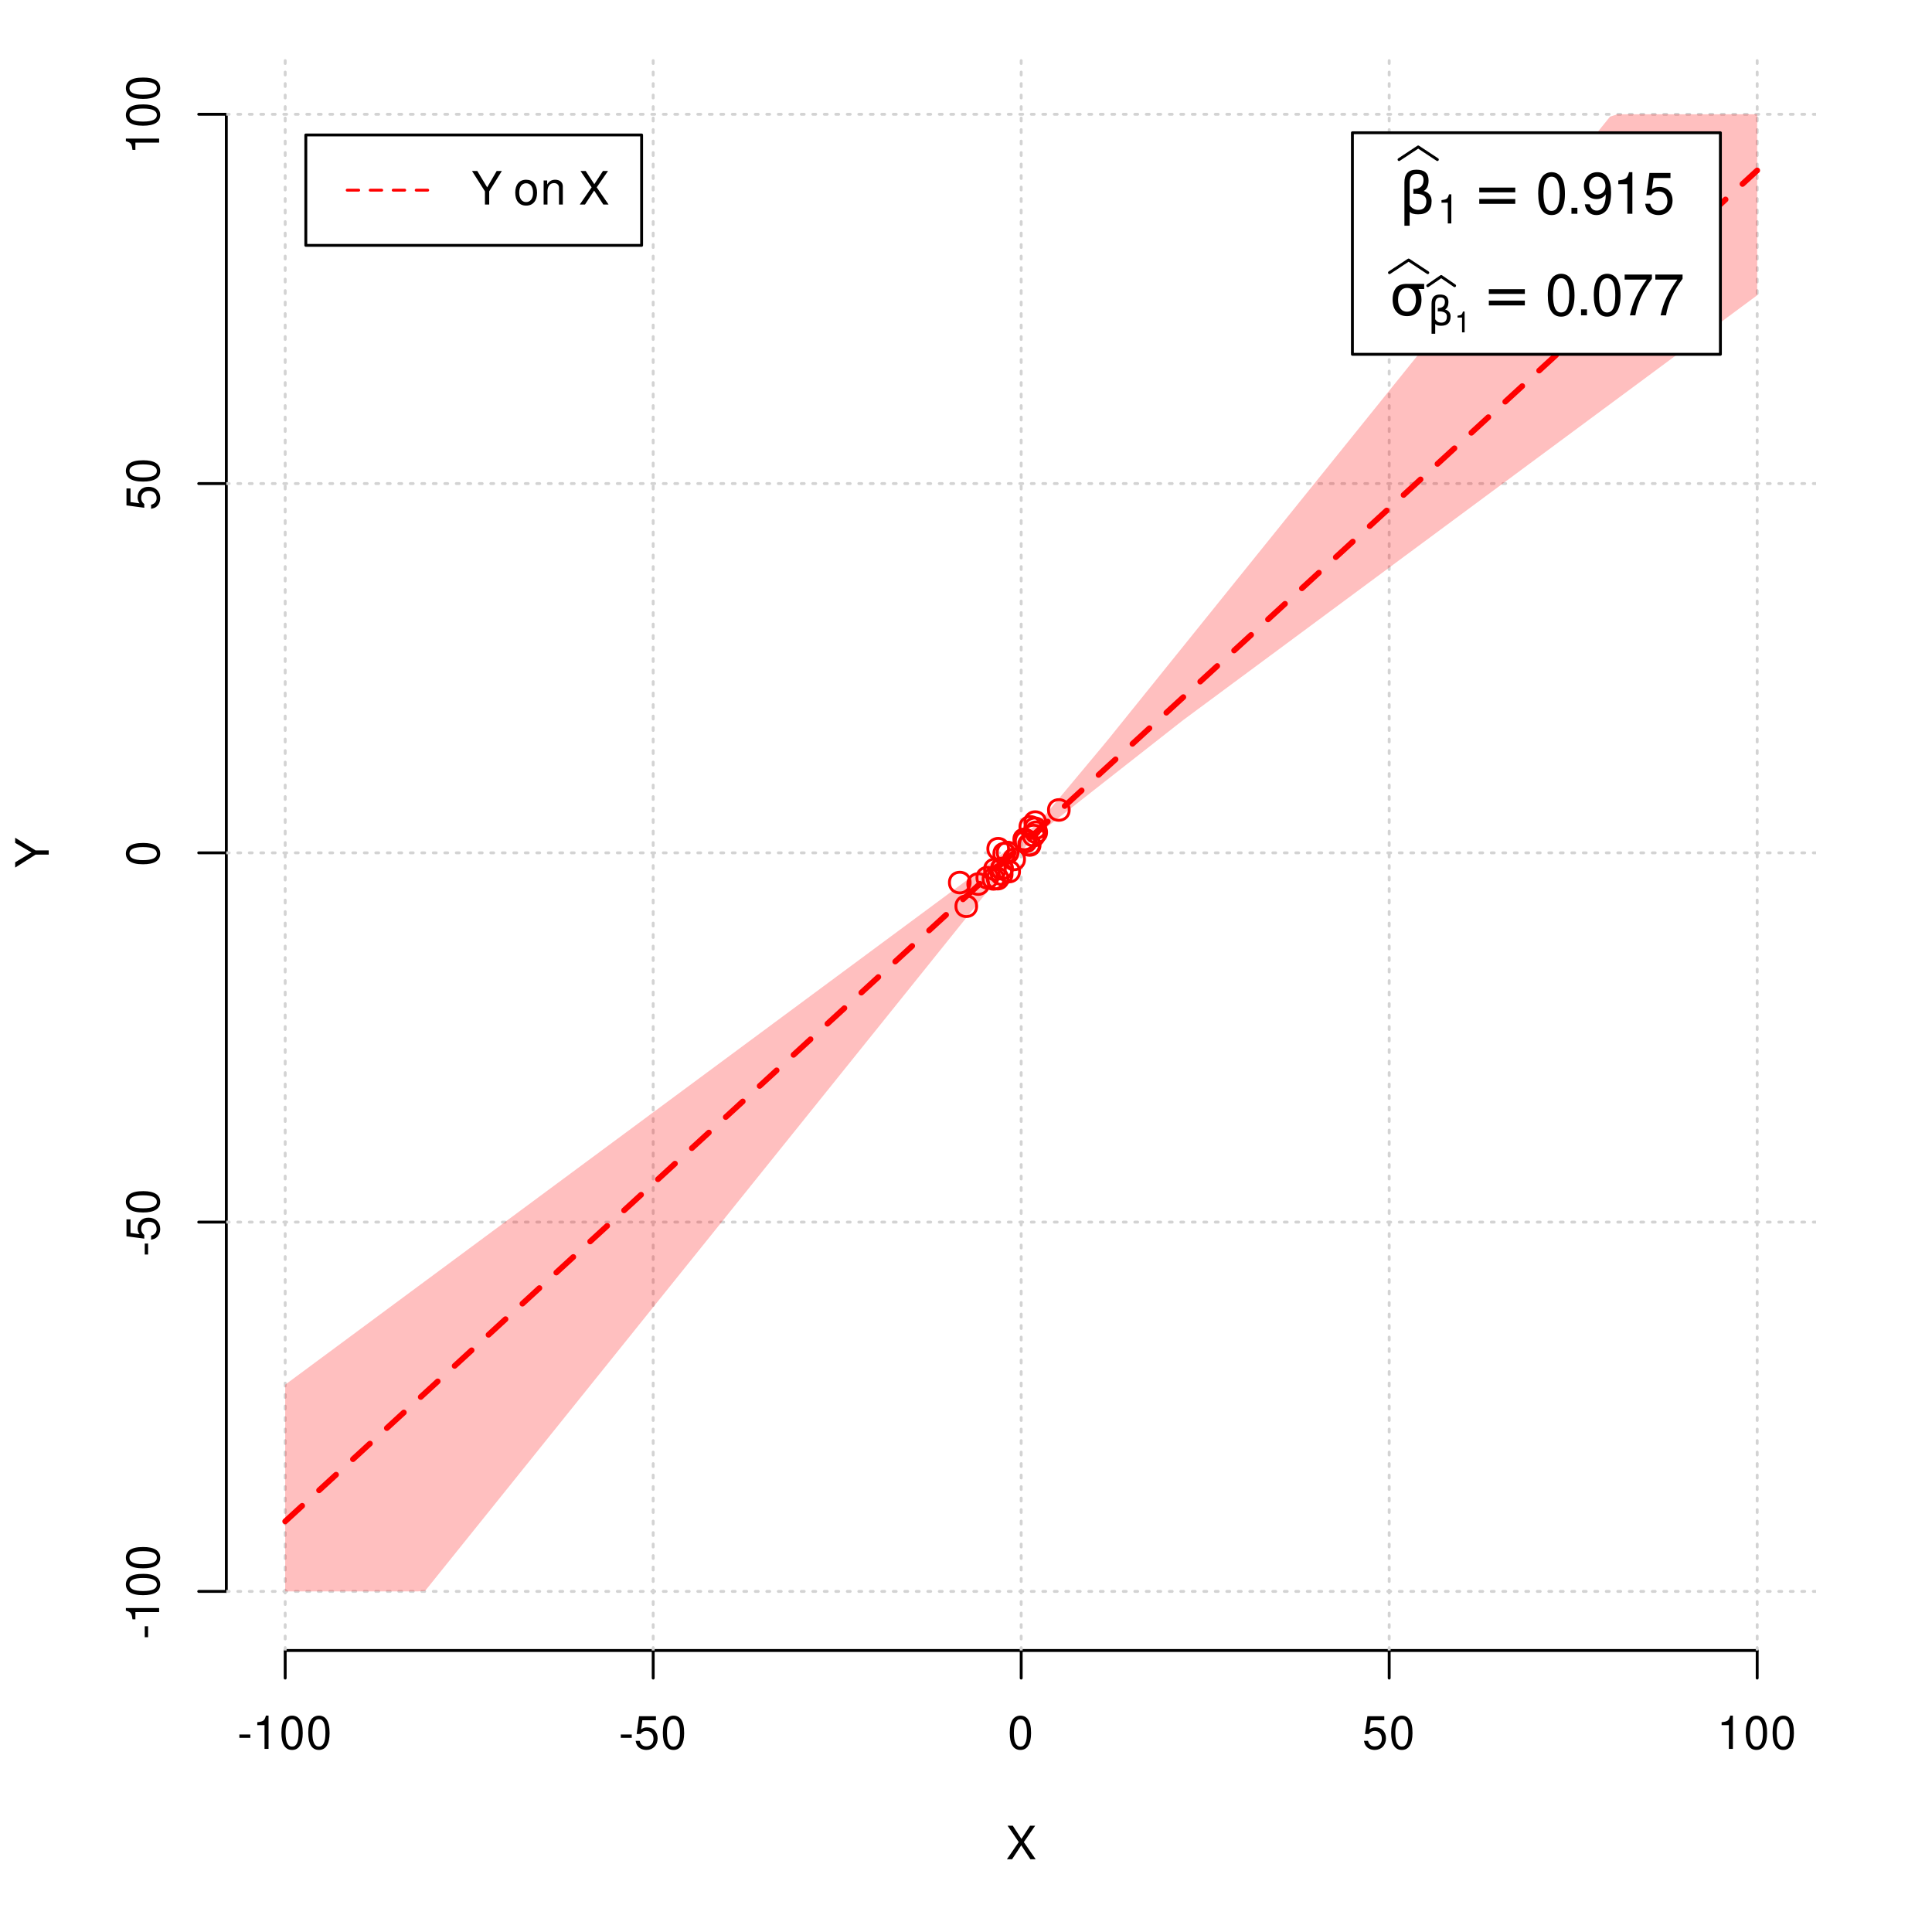 <?xml version="1.0" encoding="UTF-8"?>
<svg xmlns="http://www.w3.org/2000/svg" xmlns:xlink="http://www.w3.org/1999/xlink" width="504pt" height="504pt" viewBox="0 0 504 504" version="1.1">
<defs>
<g>
<symbol overflow="visible" id="glyph0-0">
<path style="stroke:none;" d=""/>
</symbol>
<symbol overflow="visible" id="glyph0-1">
<path style="stroke:none;" d="M 4.688 -4.484 L 7.641 -8.75 L 6.312 -8.75 L 4.062 -5.312 L 1.812 -8.75 L 0.453 -8.75 L 3.359 -4.484 L 0.266 0 L 1.625 0 L 4.016 -3.641 L 6.406 0 L 7.781 0 Z M 4.688 -4.484 "/>
</symbol>
<symbol overflow="visible" id="glyph0-2">
<path style="stroke:none;" d="M 3.406 -3.75 L 0.547 -3.75 L 0.547 -2.875 L 3.406 -2.875 Z M 3.406 -3.75 "/>
</symbol>
<symbol overflow="visible" id="glyph0-3">
<path style="stroke:none;" d="M 3.109 -6.188 L 3.109 0 L 4.156 0 L 4.156 -8.672 L 3.469 -8.672 C 3.094 -7.344 2.859 -7.156 1.219 -6.953 L 1.219 -6.188 Z M 3.109 -6.188 "/>
</symbol>
<symbol overflow="visible" id="glyph0-4">
<path style="stroke:none;" d="M 3.297 -8.672 C 2.516 -8.672 1.781 -8.312 1.344 -7.734 C 0.797 -6.953 0.516 -5.812 0.516 -4.203 C 0.516 -1.266 1.469 0.281 3.297 0.281 C 5.094 0.281 6.078 -1.266 6.078 -4.125 C 6.078 -5.812 5.812 -6.938 5.25 -7.734 C 4.812 -8.328 4.109 -8.672 3.297 -8.672 Z M 3.297 -7.734 C 4.438 -7.734 5 -6.578 5 -4.219 C 5 -1.75 4.453 -0.594 3.281 -0.594 C 2.156 -0.594 1.594 -1.797 1.594 -4.188 C 1.594 -6.578 2.156 -7.734 3.297 -7.734 Z M 3.297 -7.734 "/>
</symbol>
<symbol overflow="visible" id="glyph0-5">
<path style="stroke:none;" d="M 5.719 -8.516 L 1.312 -8.516 L 0.688 -3.875 L 1.656 -3.875 C 2.141 -4.469 2.562 -4.672 3.234 -4.672 C 4.375 -4.672 5.078 -3.891 5.078 -2.625 C 5.078 -1.406 4.375 -0.656 3.219 -0.656 C 2.297 -0.656 1.734 -1.125 1.469 -2.094 L 0.422 -2.094 C 0.562 -1.391 0.688 -1.062 0.938 -0.75 C 1.422 -0.094 2.281 0.281 3.234 0.281 C 4.953 0.281 6.156 -0.969 6.156 -2.766 C 6.156 -4.453 5.047 -5.609 3.406 -5.609 C 2.812 -5.609 2.328 -5.453 1.844 -5.094 L 2.172 -7.469 L 5.719 -7.469 Z M 5.719 -8.516 "/>
</symbol>
<symbol overflow="visible" id="glyph0-6">
<path style="stroke:none;" d="M 4.641 -3.438 L 7.938 -8.75 L 6.594 -8.75 L 4.109 -4.484 L 1.531 -8.75 L 0.156 -8.75 L 3.531 -3.438 L 3.531 0 L 4.641 0 Z M 4.641 -3.438 "/>
</symbol>
<symbol overflow="visible" id="glyph0-7">
<path style="stroke:none;" d=""/>
</symbol>
<symbol overflow="visible" id="glyph0-8">
<path style="stroke:none;" d="M 3.266 -6.469 C 1.484 -6.469 0.438 -5.203 0.438 -3.094 C 0.438 -0.969 1.484 0.281 3.281 0.281 C 5.047 0.281 6.125 -0.984 6.125 -3.047 C 6.125 -5.234 5.094 -6.469 3.266 -6.469 Z M 3.281 -5.547 C 4.406 -5.547 5.078 -4.625 5.078 -3.062 C 5.078 -1.578 4.375 -0.641 3.281 -0.641 C 2.156 -0.641 1.469 -1.578 1.469 -3.094 C 1.469 -4.625 2.156 -5.547 3.281 -5.547 Z M 3.281 -5.547 "/>
</symbol>
<symbol overflow="visible" id="glyph0-9">
<path style="stroke:none;" d="M 0.844 -6.281 L 0.844 0 L 1.844 0 L 1.844 -3.469 C 1.844 -4.75 2.516 -5.594 3.547 -5.594 C 4.344 -5.594 4.844 -5.109 4.844 -4.359 L 4.844 0 L 5.844 0 L 5.844 -4.75 C 5.844 -5.797 5.062 -6.469 3.859 -6.469 C 2.922 -6.469 2.312 -6.109 1.766 -5.234 L 1.766 -6.281 Z M 0.844 -6.281 "/>
</symbol>
<symbol overflow="visible" id="glyph1-0">
<path style="stroke:none;" d=""/>
</symbol>
<symbol overflow="visible" id="glyph1-1">
<path style="stroke:none;" d="M -3.438 -4.641 L -8.75 -7.938 L -8.75 -6.594 L -4.484 -4.109 L -8.75 -1.531 L -8.75 -0.156 L -3.438 -3.531 L 0 -3.531 L 0 -4.641 Z M -3.438 -4.641 "/>
</symbol>
<symbol overflow="visible" id="glyph1-2">
<path style="stroke:none;" d="M -3.75 -3.406 L -3.75 -0.547 L -2.875 -0.547 L -2.875 -3.406 Z M -3.75 -3.406 "/>
</symbol>
<symbol overflow="visible" id="glyph1-3">
<path style="stroke:none;" d="M -6.188 -3.109 L 0 -3.109 L 0 -4.156 L -8.672 -4.156 L -8.672 -3.469 C -7.344 -3.094 -7.156 -2.859 -6.953 -1.219 L -6.188 -1.219 Z M -6.188 -3.109 "/>
</symbol>
<symbol overflow="visible" id="glyph1-4">
<path style="stroke:none;" d="M -8.672 -3.297 C -8.672 -2.516 -8.312 -1.781 -7.734 -1.344 C -6.953 -0.797 -5.812 -0.516 -4.203 -0.516 C -1.266 -0.516 0.281 -1.469 0.281 -3.297 C 0.281 -5.094 -1.266 -6.078 -4.125 -6.078 C -5.812 -6.078 -6.938 -5.812 -7.734 -5.25 C -8.328 -4.812 -8.672 -4.109 -8.672 -3.297 Z M -7.734 -3.297 C -7.734 -4.438 -6.578 -5 -4.219 -5 C -1.75 -5 -0.594 -4.453 -0.594 -3.281 C -0.594 -2.156 -1.797 -1.594 -4.188 -1.594 C -6.578 -1.594 -7.734 -2.156 -7.734 -3.297 Z M -7.734 -3.297 "/>
</symbol>
<symbol overflow="visible" id="glyph1-5">
<path style="stroke:none;" d="M -8.516 -5.719 L -8.516 -1.312 L -3.875 -0.688 L -3.875 -1.656 C -4.469 -2.141 -4.672 -2.562 -4.672 -3.234 C -4.672 -4.375 -3.891 -5.078 -2.625 -5.078 C -1.406 -5.078 -0.656 -4.375 -0.656 -3.219 C -0.656 -2.297 -1.125 -1.734 -2.094 -1.469 L -2.094 -0.422 C -1.391 -0.562 -1.062 -0.688 -0.75 -0.938 C -0.094 -1.422 0.281 -2.281 0.281 -3.234 C 0.281 -4.953 -0.969 -6.156 -2.766 -6.156 C -4.453 -6.156 -5.609 -5.047 -5.609 -3.406 C -5.609 -2.812 -5.453 -2.328 -5.094 -1.844 L -7.469 -2.172 L -7.469 -5.719 Z M -8.516 -5.719 "/>
</symbol>
<symbol overflow="visible" id="glyph2-0">
<path style="stroke:none;" d="M 0.75 2.656 L 0.75 -10.578 L 8.25 -10.578 L 8.25 2.656 Z M 1.594 1.812 L 7.406 1.812 L 7.406 -9.734 L 1.594 -9.734 Z M 1.594 1.812 "/>
</symbol>
<symbol overflow="visible" id="glyph2-1">
<path style="stroke:none;" d="M 2.766 -0.5 L 2.766 3.125 L 1.406 3.125 L 1.406 -8.156 C 1.406 -10.375 2.445 -11.484 4.531 -11.484 C 6.645 -11.484 7.703 -10.547 7.703 -8.672 C 7.703 -7.336 7.285 -6.426 6.453 -5.938 C 7.816 -5.5 8.5 -4.625 8.5 -3.312 C 8.5 -1 7.32 0.156 4.969 0.156 C 3.926 0.156 3.191 -0.062 2.766 -0.5 Z M 2.766 -2.266 C 3.305 -1.422 4.055 -1 5.016 -1 C 6.422 -1 7.125 -1.766 7.125 -3.297 C 7.125 -4.672 5.992 -5.305 3.734 -5.203 L 3.734 -6.453 C 5.504 -6.453 6.391 -7.234 6.391 -8.797 C 6.391 -9.859 5.816 -10.391 4.672 -10.391 C 3.398 -10.391 2.766 -9.629 2.766 -8.109 Z M 2.766 -2.266 "/>
</symbol>
<symbol overflow="visible" id="glyph2-2">
<path style="stroke:none;" d="M 1.594 -6.812 L 10.984 -6.812 L 10.984 -5.578 L 1.594 -5.578 Z M 1.594 -3.828 L 10.984 -3.828 L 10.984 -2.578 L 1.594 -2.578 Z M 1.594 -3.828 "/>
</symbol>
<symbol overflow="visible" id="glyph2-3">
<path style="stroke:none;" d="M 4.594 -7.141 C 3.852 -7.141 3.281 -6.867 2.875 -6.328 C 2.457 -5.766 2.25 -5.02 2.25 -4.094 C 2.25 -3.113 2.457 -2.344 2.875 -1.781 C 3.289 -1.219 3.863 -0.938 4.594 -0.938 C 5.312 -0.938 5.879 -1.219 6.297 -1.781 C 6.711 -2.344 6.922 -3.113 6.922 -4.094 C 6.922 -4.988 6.711 -5.734 6.297 -6.328 C 5.91 -6.867 5.344 -7.141 4.594 -7.141 Z M 4.594 -8.203 L 9.062 -8.203 L 9.062 -6.859 L 7.562 -6.859 C 8.094 -6.098 8.359 -5.176 8.359 -4.094 C 8.359 -2.75 8.023 -1.695 7.359 -0.938 C 6.68 -0.164 5.758 0.219 4.594 0.219 C 3.414 0.219 2.492 -0.164 1.828 -0.938 C 1.16 -1.695 0.828 -2.75 0.828 -4.094 C 0.828 -5.445 1.16 -6.504 1.828 -7.266 C 2.379 -7.891 3.301 -8.203 4.594 -8.203 Z M 4.594 -8.203 "/>
</symbol>
<symbol overflow="visible" id="glyph3-0">
<path style="stroke:none;" d=""/>
</symbol>
<symbol overflow="visible" id="glyph3-1">
<path style="stroke:none;" d="M 2.719 -5.406 L 2.719 0 L 3.641 0 L 3.641 -7.594 L 3.031 -7.594 C 2.703 -6.422 2.5 -6.266 1.078 -6.078 L 1.078 -5.406 Z M 2.719 -5.406 "/>
</symbol>
<symbol overflow="visible" id="glyph4-0">
<path style="stroke:none;" d=""/>
</symbol>
<symbol overflow="visible" id="glyph4-1">
<path style="stroke:none;" d="M 4.125 -10.844 C 3.141 -10.844 2.234 -10.391 1.688 -9.656 C 0.984 -8.703 0.641 -7.266 0.641 -5.25 C 0.641 -1.594 1.844 0.344 4.125 0.344 C 6.375 0.344 7.609 -1.594 7.609 -5.156 C 7.609 -7.266 7.281 -8.672 6.562 -9.656 C 6.016 -10.406 5.125 -10.844 4.125 -10.844 Z M 4.125 -9.672 C 5.547 -9.672 6.25 -8.219 6.25 -5.281 C 6.25 -2.188 5.562 -0.75 4.094 -0.75 C 2.703 -0.75 2 -2.25 2 -5.234 C 2 -8.219 2.703 -9.672 4.125 -9.672 Z M 4.125 -9.672 "/>
</symbol>
<symbol overflow="visible" id="glyph4-2">
<path style="stroke:none;" d="M 2.859 -1.562 L 1.312 -1.562 L 1.312 0 L 2.859 0 Z M 2.859 -1.562 "/>
</symbol>
<symbol overflow="visible" id="glyph4-3">
<path style="stroke:none;" d="M 0.797 -2.469 C 1.047 -0.703 2.188 0.344 3.812 0.344 C 5 0.344 6.047 -0.219 6.672 -1.203 C 7.328 -2.266 7.641 -3.578 7.641 -5.547 C 7.641 -7.375 7.359 -8.531 6.734 -9.5 C 6.156 -10.375 5.219 -10.844 4.047 -10.844 C 2.031 -10.844 0.562 -9.328 0.562 -7.234 C 0.562 -5.234 1.922 -3.828 3.844 -3.828 C 4.844 -3.828 5.594 -4.188 6.266 -5.016 C 6.25 -2.312 5.422 -0.828 3.906 -0.828 C 2.969 -0.828 2.328 -1.422 2.109 -2.469 Z M 4.031 -9.688 C 5.266 -9.688 6.188 -8.656 6.188 -7.266 C 6.188 -5.922 5.297 -5 3.984 -5 C 2.719 -5 1.922 -5.891 1.922 -7.328 C 1.922 -8.703 2.812 -9.688 4.031 -9.688 Z M 4.031 -9.688 "/>
</symbol>
<symbol overflow="visible" id="glyph4-4">
<path style="stroke:none;" d="M 3.891 -7.719 L 3.891 0 L 5.203 0 L 5.203 -10.844 L 4.328 -10.844 C 3.875 -9.188 3.562 -8.953 1.531 -8.688 L 1.531 -7.719 Z M 3.891 -7.719 "/>
</symbol>
<symbol overflow="visible" id="glyph4-5">
<path style="stroke:none;" d="M 7.141 -10.641 L 1.656 -10.641 L 0.859 -4.844 L 2.062 -4.844 C 2.688 -5.578 3.188 -5.828 4.031 -5.828 C 5.453 -5.828 6.344 -4.859 6.344 -3.281 C 6.344 -1.75 5.453 -0.828 4.016 -0.828 C 2.859 -0.828 2.156 -1.406 1.844 -2.609 L 0.531 -2.609 C 0.703 -1.734 0.859 -1.312 1.172 -0.938 C 1.766 -0.125 2.844 0.344 4.047 0.344 C 6.188 0.344 7.688 -1.219 7.688 -3.469 C 7.688 -5.562 6.297 -7 4.266 -7 C 3.516 -7 2.906 -6.812 2.297 -6.359 L 2.719 -9.328 L 7.141 -9.328 Z M 7.141 -10.641 "/>
</symbol>
<symbol overflow="visible" id="glyph4-6">
<path style="stroke:none;" d="M 7.797 -10.641 L 0.688 -10.641 L 0.688 -9.328 L 6.438 -9.328 C 3.906 -5.719 2.859 -3.5 2.062 0 L 3.484 0 C 4.062 -3.406 5.406 -6.328 7.797 -9.531 Z M 7.797 -10.641 "/>
</symbol>
<symbol overflow="visible" id="glyph5-0">
<path style="stroke:none;" d="M 0.516 1.859 L 0.516 -7.406 L 5.766 -7.406 L 5.766 1.859 Z M 1.109 1.266 L 5.188 1.266 L 5.188 -6.812 L 1.109 -6.812 Z M 1.109 1.266 "/>
</symbol>
<symbol overflow="visible" id="glyph5-1">
<path style="stroke:none;" d="M 1.938 -0.359 L 1.938 2.188 L 0.984 2.188 L 0.984 -5.703 C 0.984 -7.266 1.711 -8.047 3.172 -8.047 C 4.648 -8.047 5.391 -7.391 5.391 -6.078 C 5.391 -5.141 5.098 -4.5 4.516 -4.156 C 5.473 -3.844 5.953 -3.234 5.953 -2.328 C 5.953 -0.703 5.125 0.109 3.469 0.109 C 2.75 0.109 2.238 -0.047 1.938 -0.359 Z M 1.938 -1.578 C 2.312 -0.992 2.836 -0.703 3.516 -0.703 C 4.492 -0.703 4.984 -1.238 4.984 -2.312 C 4.984 -3.27 4.191 -3.711 2.609 -3.641 L 2.609 -4.516 C 3.848 -4.516 4.469 -5.062 4.469 -6.156 C 4.469 -6.906 4.066 -7.281 3.266 -7.281 C 2.379 -7.281 1.938 -6.742 1.938 -5.672 Z M 1.938 -1.578 "/>
</symbol>
<symbol overflow="visible" id="glyph6-0">
<path style="stroke:none;" d=""/>
</symbol>
<symbol overflow="visible" id="glyph6-1">
<path style="stroke:none;" d="M 1.938 -3.859 L 1.938 0 L 2.609 0 L 2.609 -5.422 L 2.172 -5.422 C 1.938 -4.594 1.781 -4.484 0.766 -4.344 L 0.766 -3.859 Z M 1.938 -3.859 "/>
</symbol>
</g>
<clipPath id="clip1">
  <path d="M 74 14.398 L 75 14.398 L 75 430.559 L 74 430.559 Z M 74 14.398 "/>
</clipPath>
<clipPath id="clip2">
  <path d="M 170 14.398 L 171 14.398 L 171 430.559 L 170 430.559 Z M 170 14.398 "/>
</clipPath>
<clipPath id="clip3">
  <path d="M 266 14.398 L 267 14.398 L 267 430.559 L 266 430.559 Z M 266 14.398 "/>
</clipPath>
<clipPath id="clip4">
  <path d="M 362 14.398 L 363 14.398 L 363 430.559 L 362 430.559 Z M 362 14.398 "/>
</clipPath>
<clipPath id="clip5">
  <path d="M 458 14.398 L 459 14.398 L 459 430.559 L 458 430.559 Z M 458 14.398 "/>
</clipPath>
<clipPath id="clip6">
  <path d="M 59.039 414 L 473.758 414 L 473.758 416 L 59.039 416 Z M 59.039 414 "/>
</clipPath>
<clipPath id="clip7">
  <path d="M 59.039 318 L 473.758 318 L 473.758 320 L 59.039 320 Z M 59.039 318 "/>
</clipPath>
<clipPath id="clip8">
  <path d="M 59.039 222 L 473.758 222 L 473.758 223 L 59.039 223 Z M 59.039 222 "/>
</clipPath>
<clipPath id="clip9">
  <path d="M 59.039 125 L 473.758 125 L 473.758 127 L 59.039 127 Z M 59.039 125 "/>
</clipPath>
<clipPath id="clip10">
  <path d="M 59.039 29 L 473.758 29 L 473.758 31 L 59.039 31 Z M 59.039 29 "/>
</clipPath>
</defs>
<g id="surface151">
<rect x="0" y="0" width="504" height="504" style="fill:rgb(100%,100%,100%);fill-opacity:1;stroke:none;"/>
<g style="fill:rgb(0%,0%,0%);fill-opacity:1;">
  <use xlink:href="#glyph0-1" x="262.398" y="485.029"/>
</g>
<g style="fill:rgb(0%,0%,0%);fill-opacity:1;">
  <use xlink:href="#glyph1-1" x="12.709" y="226.48"/>
</g>
<path style="fill:none;stroke-width:0.75;stroke-linecap:round;stroke-linejoin:round;stroke:rgb(0%,0%,0%);stroke-opacity:1;stroke-miterlimit:10;" d="M 74.398 430.559 L 458.398 430.559 "/>
<path style="fill:none;stroke-width:0.75;stroke-linecap:round;stroke-linejoin:round;stroke:rgb(0%,0%,0%);stroke-opacity:1;stroke-miterlimit:10;" d="M 74.398 430.559 L 74.398 437.762 "/>
<path style="fill:none;stroke-width:0.75;stroke-linecap:round;stroke-linejoin:round;stroke:rgb(0%,0%,0%);stroke-opacity:1;stroke-miterlimit:10;" d="M 170.398 430.559 L 170.398 437.762 "/>
<path style="fill:none;stroke-width:0.75;stroke-linecap:round;stroke-linejoin:round;stroke:rgb(0%,0%,0%);stroke-opacity:1;stroke-miterlimit:10;" d="M 266.398 430.559 L 266.398 437.762 "/>
<path style="fill:none;stroke-width:0.75;stroke-linecap:round;stroke-linejoin:round;stroke:rgb(0%,0%,0%);stroke-opacity:1;stroke-miterlimit:10;" d="M 362.398 430.559 L 362.398 437.762 "/>
<path style="fill:none;stroke-width:0.75;stroke-linecap:round;stroke-linejoin:round;stroke:rgb(0%,0%,0%);stroke-opacity:1;stroke-miterlimit:10;" d="M 458.398 430.559 L 458.398 437.762 "/>
<g style="fill:rgb(0%,0%,0%);fill-opacity:1;">
  <use xlink:href="#glyph0-2" x="61.898" y="456.229"/>
  <use xlink:href="#glyph0-3" x="65.898" y="456.229"/>
  <use xlink:href="#glyph0-4" x="72.898" y="456.229"/>
  <use xlink:href="#glyph0-4" x="79.898" y="456.229"/>
</g>
<g style="fill:rgb(0%,0%,0%);fill-opacity:1;">
  <use xlink:href="#glyph0-2" x="161.398" y="456.229"/>
  <use xlink:href="#glyph0-5" x="165.398" y="456.229"/>
  <use xlink:href="#glyph0-4" x="172.398" y="456.229"/>
</g>
<g style="fill:rgb(0%,0%,0%);fill-opacity:1;">
  <use xlink:href="#glyph0-4" x="262.898" y="456.229"/>
</g>
<g style="fill:rgb(0%,0%,0%);fill-opacity:1;">
  <use xlink:href="#glyph0-5" x="355.398" y="456.229"/>
  <use xlink:href="#glyph0-4" x="362.398" y="456.229"/>
</g>
<g style="fill:rgb(0%,0%,0%);fill-opacity:1;">
  <use xlink:href="#glyph0-3" x="447.898" y="456.229"/>
  <use xlink:href="#glyph0-4" x="454.898" y="456.229"/>
  <use xlink:href="#glyph0-4" x="461.898" y="456.229"/>
</g>
<path style="fill:none;stroke-width:0.75;stroke-linecap:round;stroke-linejoin:round;stroke:rgb(0%,0%,0%);stroke-opacity:1;stroke-miterlimit:10;" d="M 59.039 415.148 L 59.039 29.812 "/>
<path style="fill:none;stroke-width:0.75;stroke-linecap:round;stroke-linejoin:round;stroke:rgb(0%,0%,0%);stroke-opacity:1;stroke-miterlimit:10;" d="M 59.039 415.148 L 51.84 415.148 "/>
<path style="fill:none;stroke-width:0.75;stroke-linecap:round;stroke-linejoin:round;stroke:rgb(0%,0%,0%);stroke-opacity:1;stroke-miterlimit:10;" d="M 59.039 318.812 L 51.84 318.812 "/>
<path style="fill:none;stroke-width:0.75;stroke-linecap:round;stroke-linejoin:round;stroke:rgb(0%,0%,0%);stroke-opacity:1;stroke-miterlimit:10;" d="M 59.039 222.48 L 51.84 222.48 "/>
<path style="fill:none;stroke-width:0.75;stroke-linecap:round;stroke-linejoin:round;stroke:rgb(0%,0%,0%);stroke-opacity:1;stroke-miterlimit:10;" d="M 59.039 126.148 L 51.84 126.148 "/>
<path style="fill:none;stroke-width:0.75;stroke-linecap:round;stroke-linejoin:round;stroke:rgb(0%,0%,0%);stroke-opacity:1;stroke-miterlimit:10;" d="M 59.039 29.812 L 51.84 29.812 "/>
<g style="fill:rgb(0%,0%,0%);fill-opacity:1;">
  <use xlink:href="#glyph1-2" x="41.51" y="427.648"/>
  <use xlink:href="#glyph1-3" x="41.51" y="423.648"/>
  <use xlink:href="#glyph1-4" x="41.51" y="416.648"/>
  <use xlink:href="#glyph1-4" x="41.51" y="409.648"/>
</g>
<g style="fill:rgb(0%,0%,0%);fill-opacity:1;">
  <use xlink:href="#glyph1-2" x="41.51" y="327.812"/>
  <use xlink:href="#glyph1-5" x="41.51" y="323.812"/>
  <use xlink:href="#glyph1-4" x="41.51" y="316.812"/>
</g>
<g style="fill:rgb(0%,0%,0%);fill-opacity:1;">
  <use xlink:href="#glyph1-4" x="41.51" y="225.98"/>
</g>
<g style="fill:rgb(0%,0%,0%);fill-opacity:1;">
  <use xlink:href="#glyph1-5" x="41.51" y="133.148"/>
  <use xlink:href="#glyph1-4" x="41.51" y="126.148"/>
</g>
<g style="fill:rgb(0%,0%,0%);fill-opacity:1;">
  <use xlink:href="#glyph1-3" x="41.51" y="40.312"/>
  <use xlink:href="#glyph1-4" x="41.51" y="33.312"/>
  <use xlink:href="#glyph1-4" x="41.51" y="26.312"/>
</g>
<g clip-path="url(#clip1)" clip-rule="nonzero">
<path style="fill:none;stroke-width:0.75;stroke-linecap:round;stroke-linejoin:round;stroke:rgb(82.745%,82.745%,82.745%);stroke-opacity:1;stroke-dasharray:0.75,2.25;stroke-miterlimit:10;" d="M 74.398 430.559 L 74.398 14.398 "/>
</g>
<g clip-path="url(#clip2)" clip-rule="nonzero">
<path style="fill:none;stroke-width:0.75;stroke-linecap:round;stroke-linejoin:round;stroke:rgb(82.745%,82.745%,82.745%);stroke-opacity:1;stroke-dasharray:0.75,2.25;stroke-miterlimit:10;" d="M 170.398 430.559 L 170.398 14.398 "/>
</g>
<g clip-path="url(#clip3)" clip-rule="nonzero">
<path style="fill:none;stroke-width:0.75;stroke-linecap:round;stroke-linejoin:round;stroke:rgb(82.745%,82.745%,82.745%);stroke-opacity:1;stroke-dasharray:0.75,2.25;stroke-miterlimit:10;" d="M 266.398 430.559 L 266.398 14.398 "/>
</g>
<g clip-path="url(#clip4)" clip-rule="nonzero">
<path style="fill:none;stroke-width:0.75;stroke-linecap:round;stroke-linejoin:round;stroke:rgb(82.745%,82.745%,82.745%);stroke-opacity:1;stroke-dasharray:0.75,2.25;stroke-miterlimit:10;" d="M 362.398 430.559 L 362.398 14.398 "/>
</g>
<g clip-path="url(#clip5)" clip-rule="nonzero">
<path style="fill:none;stroke-width:0.75;stroke-linecap:round;stroke-linejoin:round;stroke:rgb(82.745%,82.745%,82.745%);stroke-opacity:1;stroke-dasharray:0.75,2.25;stroke-miterlimit:10;" d="M 458.398 430.559 L 458.398 14.398 "/>
</g>
<g clip-path="url(#clip6)" clip-rule="nonzero">
<path style="fill:none;stroke-width:0.75;stroke-linecap:round;stroke-linejoin:round;stroke:rgb(82.745%,82.745%,82.745%);stroke-opacity:1;stroke-dasharray:0.75,2.25;stroke-miterlimit:10;" d="M 59.039 415.148 L 473.762 415.148 "/>
</g>
<g clip-path="url(#clip7)" clip-rule="nonzero">
<path style="fill:none;stroke-width:0.75;stroke-linecap:round;stroke-linejoin:round;stroke:rgb(82.745%,82.745%,82.745%);stroke-opacity:1;stroke-dasharray:0.75,2.25;stroke-miterlimit:10;" d="M 59.039 318.812 L 473.762 318.812 "/>
</g>
<g clip-path="url(#clip8)" clip-rule="nonzero">
<path style="fill:none;stroke-width:0.75;stroke-linecap:round;stroke-linejoin:round;stroke:rgb(82.745%,82.745%,82.745%);stroke-opacity:1;stroke-dasharray:0.75,2.25;stroke-miterlimit:10;" d="M 59.039 222.48 L 473.762 222.48 "/>
</g>
<g clip-path="url(#clip9)" clip-rule="nonzero">
<path style="fill:none;stroke-width:0.75;stroke-linecap:round;stroke-linejoin:round;stroke:rgb(82.745%,82.745%,82.745%);stroke-opacity:1;stroke-dasharray:0.75,2.25;stroke-miterlimit:10;" d="M 59.039 126.148 L 473.762 126.148 "/>
</g>
<g clip-path="url(#clip10)" clip-rule="nonzero">
<path style="fill:none;stroke-width:0.75;stroke-linecap:round;stroke-linejoin:round;stroke:rgb(82.745%,82.745%,82.745%);stroke-opacity:1;stroke-dasharray:0.75,2.25;stroke-miterlimit:10;" d="M 59.039 29.812 L 473.762 29.812 "/>
</g>
<path style=" stroke:none;fill-rule:nonzero;fill:rgb(100%,0%,0%);fill-opacity:0.251;" d="M 74.398 415.148 L 74.398 361.223 L 76.32 359.801 L 78.238 358.383 L 80.16 356.961 L 82.078 355.539 L 84 354.117 L 85.922 352.699 L 87.84 351.277 L 89.762 349.855 L 91.68 348.434 L 93.602 347.012 L 95.52 345.594 L 97.441 344.172 L 99.359 342.75 L 101.281 341.328 L 103.199 339.91 L 105.121 338.488 L 107.039 337.066 L 108.961 335.645 L 110.879 334.223 L 112.801 332.805 L 114.719 331.383 L 116.641 329.961 L 118.559 328.539 L 120.48 327.121 L 122.398 325.699 L 124.32 324.277 L 126.238 322.855 L 128.16 321.434 L 130.078 320.016 L 133.922 317.172 L 135.84 315.75 L 137.762 314.332 L 139.68 312.91 L 141.602 311.488 L 143.52 310.066 L 145.441 308.645 L 147.359 307.227 L 149.281 305.805 L 151.199 304.383 L 153.121 302.961 L 155.039 301.543 L 156.961 300.121 L 158.879 298.699 L 160.801 297.277 L 162.719 295.859 L 164.641 294.438 L 166.559 293.016 L 168.48 291.594 L 170.398 290.172 L 172.32 288.754 L 174.238 287.332 L 176.16 285.91 L 178.078 284.488 L 180 283.07 L 181.922 281.648 L 183.84 280.227 L 185.762 278.805 L 187.68 277.383 L 189.602 275.965 L 191.52 274.543 L 193.441 273.121 L 195.359 271.699 L 197.281 270.281 L 199.199 268.859 L 201.121 267.438 L 203.039 266.016 L 204.961 264.594 L 206.879 263.176 L 208.801 261.754 L 210.719 260.332 L 212.641 258.91 L 214.559 257.492 L 216.48 256.07 L 218.398 254.648 L 220.32 253.227 L 222.238 251.805 L 224.16 250.387 L 226.078 248.965 L 229.922 246.121 L 231.84 244.703 L 233.762 243.281 L 235.68 241.859 L 237.602 240.438 L 239.52 239.02 L 241.441 237.598 L 243.359 236.176 L 245.281 234.754 L 247.199 233.332 L 249.121 231.914 L 251.039 230.492 L 252.961 229.07 L 254.879 227.648 L 256.801 226.23 L 258.719 224.809 L 260.641 223.367 L 262.559 221.73 L 264.48 220.09 L 266.398 218.453 L 268.32 216.812 L 270.238 215.176 L 272.16 213.195 L 274.078 210.898 L 276 208.598 L 277.922 206.301 L 279.84 204 L 281.762 201.703 L 283.68 199.402 L 285.602 197.105 L 287.52 194.809 L 289.441 192.473 L 291.359 190.09 L 293.281 187.707 L 295.199 185.324 L 297.121 182.941 L 299.039 180.559 L 300.961 178.176 L 302.879 175.793 L 304.801 173.41 L 306.719 171.027 L 308.641 168.645 L 310.559 166.262 L 312.48 163.879 L 314.398 161.496 L 316.32 159.113 L 318.238 156.73 L 320.16 154.348 L 322.078 151.965 L 325.922 147.199 L 327.84 144.816 L 329.762 142.434 L 331.68 140.051 L 333.602 137.668 L 335.52 135.285 L 337.441 132.902 L 339.359 130.52 L 341.281 128.137 L 343.199 125.754 L 345.121 123.371 L 347.039 120.988 L 348.961 118.605 L 350.879 116.223 L 352.801 113.84 L 354.719 111.457 L 356.641 109.074 L 358.559 106.691 L 360.48 104.309 L 362.398 101.926 L 364.32 99.543 L 366.238 97.16 L 368.16 94.777 L 370.078 92.391 L 373.922 87.625 L 375.84 85.242 L 377.762 82.859 L 379.68 80.477 L 381.602 78.094 L 383.52 75.711 L 385.441 73.328 L 387.359 70.945 L 389.281 68.562 L 391.199 66.18 L 393.121 63.797 L 395.039 61.414 L 396.961 59.031 L 398.879 56.648 L 400.801 54.266 L 402.719 51.883 L 404.641 49.5 L 406.559 47.117 L 408.48 44.734 L 410.398 42.352 L 412.32 39.969 L 414.238 37.586 L 416.16 35.203 L 418.078 32.82 L 420 30.438 L 421.922 29.812 L 458.398 29.812 L 458.398 77.023 L 456.48 78.445 L 454.559 79.867 L 452.641 81.285 L 450.719 82.707 L 448.801 84.129 L 446.879 85.551 L 444.961 86.973 L 443.039 88.391 L 441.121 89.812 L 439.199 91.234 L 437.281 92.656 L 435.359 94.074 L 433.441 95.496 L 431.52 96.918 L 429.602 98.34 L 427.68 99.762 L 425.762 101.18 L 423.84 102.602 L 421.922 104.023 L 420 105.445 L 418.078 106.863 L 416.16 108.285 L 414.238 109.707 L 412.32 111.129 L 410.398 112.551 L 408.48 113.969 L 406.559 115.391 L 404.641 116.812 L 402.719 118.234 L 400.801 119.652 L 398.879 121.074 L 396.961 122.496 L 395.039 123.918 L 393.121 125.34 L 391.199 126.758 L 389.281 128.18 L 387.359 129.602 L 385.441 131.023 L 383.52 132.441 L 381.602 133.863 L 379.68 135.285 L 377.762 136.707 L 375.84 138.125 L 373.922 139.547 L 370.078 142.391 L 368.16 143.812 L 366.238 145.23 L 364.32 146.652 L 362.398 148.074 L 360.48 149.496 L 358.559 150.914 L 356.641 152.336 L 354.719 153.758 L 352.801 155.18 L 350.879 156.602 L 348.961 158.02 L 347.039 159.441 L 345.121 160.863 L 343.199 162.285 L 341.281 163.703 L 339.359 165.125 L 337.441 166.547 L 335.52 167.969 L 333.602 169.391 L 331.68 170.809 L 329.762 172.23 L 327.84 173.652 L 325.922 175.074 L 324 176.492 L 322.078 177.914 L 320.16 179.336 L 318.238 180.758 L 316.32 182.18 L 314.398 183.598 L 312.48 185.02 L 310.559 186.441 L 308.641 187.863 L 306.719 189.363 L 304.801 190.871 L 302.879 192.379 L 300.961 193.887 L 299.039 195.395 L 297.121 196.898 L 295.199 198.406 L 293.281 199.914 L 291.359 201.422 L 289.441 202.93 L 287.52 204.434 L 285.602 205.941 L 283.68 207.449 L 281.762 208.957 L 279.84 210.465 L 277.922 211.969 L 274.078 214.984 L 272.16 216.492 L 270.238 218 L 268.32 219.992 L 266.398 222.148 L 264.48 224.414 L 262.559 226.676 L 260.641 228.941 L 258.719 231.207 L 256.801 233.539 L 254.879 235.926 L 252.961 238.312 L 251.039 240.703 L 249.121 243.09 L 247.199 245.477 L 245.281 247.867 L 243.359 250.254 L 241.441 252.645 L 239.52 255.031 L 237.602 257.418 L 235.68 259.809 L 233.762 262.195 L 231.84 264.582 L 229.922 266.973 L 226.078 271.746 L 224.16 274.137 L 222.238 276.523 L 220.32 278.91 L 218.398 281.301 L 216.48 283.688 L 214.559 286.074 L 212.641 288.465 L 210.719 290.852 L 208.801 293.242 L 206.879 295.629 L 204.961 298.016 L 203.039 300.406 L 201.121 302.793 L 199.199 305.18 L 197.281 307.57 L 195.359 309.957 L 193.441 312.344 L 191.52 314.734 L 189.602 317.121 L 187.68 319.508 L 185.762 321.898 L 183.84 324.285 L 181.922 326.672 L 180 329.062 L 178.078 331.449 L 176.16 333.836 L 174.238 336.227 L 172.32 338.613 L 170.398 341.004 L 168.48 343.391 L 166.559 345.777 L 164.641 348.168 L 162.719 350.555 L 160.801 352.941 L 158.879 355.332 L 156.961 357.719 L 155.039 360.105 L 153.121 362.496 L 151.199 364.883 L 149.281 367.27 L 147.359 369.66 L 145.441 372.047 L 143.52 374.434 L 141.602 376.824 L 139.68 379.211 L 137.762 381.602 L 135.84 383.988 L 133.922 386.375 L 132 388.766 L 130.078 391.152 L 128.16 393.539 L 126.238 395.93 L 124.32 398.316 L 122.398 400.703 L 120.48 403.094 L 118.559 405.48 L 116.641 407.867 L 114.719 410.258 L 112.801 412.645 L 110.879 415.031 L 108.961 415.148 Z M 74.398 415.148 "/>
<path style="fill:none;stroke-width:0.75;stroke-linecap:round;stroke-linejoin:round;stroke:rgb(100%,0%,0%);stroke-opacity:1;stroke-miterlimit:10;" d="M 254.77 236.406 C 254.77 240.008 249.371 240.008 249.371 236.406 C 249.371 232.809 254.77 232.809 254.77 236.406 "/>
<path style="fill:none;stroke-width:0.75;stroke-linecap:round;stroke-linejoin:round;stroke:rgb(100%,0%,0%);stroke-opacity:1;stroke-miterlimit:10;" d="M 265.559 222.402 C 265.559 226 260.156 226 260.156 222.402 C 260.156 218.801 265.559 218.801 265.559 222.402 "/>
<path style="fill:none;stroke-width:0.75;stroke-linecap:round;stroke-linejoin:round;stroke:rgb(100%,0%,0%);stroke-opacity:1;stroke-miterlimit:10;" d="M 264.672 222.699 C 264.672 226.297 259.273 226.297 259.273 222.699 C 259.273 219.098 264.672 219.098 264.672 222.699 "/>
<path style="fill:none;stroke-width:0.75;stroke-linecap:round;stroke-linejoin:round;stroke:rgb(100%,0%,0%);stroke-opacity:1;stroke-miterlimit:10;" d="M 260.258 228.961 C 260.258 232.562 254.859 232.562 254.859 228.961 C 254.859 225.359 260.258 225.359 260.258 228.961 "/>
<path style="fill:none;stroke-width:0.75;stroke-linecap:round;stroke-linejoin:round;stroke:rgb(100%,0%,0%);stroke-opacity:1;stroke-miterlimit:10;" d="M 272.742 216.09 C 272.742 219.688 267.344 219.688 267.344 216.09 C 267.344 212.488 272.742 212.488 272.742 216.09 "/>
<path style="fill:none;stroke-width:0.75;stroke-linecap:round;stroke-linejoin:round;stroke:rgb(100%,0%,0%);stroke-opacity:1;stroke-miterlimit:10;" d="M 273.02 217.109 C 273.02 220.711 267.621 220.711 267.621 217.109 C 267.621 213.508 273.02 213.508 273.02 217.109 "/>
<path style="fill:none;stroke-width:0.75;stroke-linecap:round;stroke-linejoin:round;stroke:rgb(100%,0%,0%);stroke-opacity:1;stroke-miterlimit:10;" d="M 262.246 226.785 C 262.246 230.383 256.848 230.383 256.848 226.785 C 256.848 223.184 262.246 223.184 262.246 226.785 "/>
<path style="fill:none;stroke-width:0.75;stroke-linecap:round;stroke-linejoin:round;stroke:rgb(100%,0%,0%);stroke-opacity:1;stroke-miterlimit:10;" d="M 271.484 215.715 C 271.484 219.316 266.086 219.316 266.086 215.715 C 266.086 212.117 271.484 212.117 271.484 215.715 "/>
<path style="fill:none;stroke-width:0.75;stroke-linecap:round;stroke-linejoin:round;stroke:rgb(100%,0%,0%);stroke-opacity:1;stroke-miterlimit:10;" d="M 272.371 217.98 C 272.371 221.582 266.969 221.582 266.969 217.98 C 266.969 214.379 272.371 214.379 272.371 217.98 "/>
<path style="fill:none;stroke-width:0.75;stroke-linecap:round;stroke-linejoin:round;stroke:rgb(100%,0%,0%);stroke-opacity:1;stroke-miterlimit:10;" d="M 269.891 218.965 C 269.891 222.566 264.492 222.566 264.492 218.965 C 264.492 215.367 269.891 215.367 269.891 218.965 "/>
<path style="fill:none;stroke-width:0.75;stroke-linecap:round;stroke-linejoin:round;stroke:rgb(100%,0%,0%);stroke-opacity:1;stroke-miterlimit:10;" d="M 278.922 211.293 C 278.922 214.895 273.52 214.895 273.52 211.293 C 273.52 207.695 278.922 207.695 278.922 211.293 "/>
<path style="fill:none;stroke-width:0.75;stroke-linecap:round;stroke-linejoin:round;stroke:rgb(100%,0%,0%);stroke-opacity:1;stroke-miterlimit:10;" d="M 272.762 214.457 C 272.762 218.059 267.363 218.059 267.363 214.457 C 267.363 210.855 272.762 210.855 272.762 214.457 "/>
<path style="fill:none;stroke-width:0.75;stroke-linecap:round;stroke-linejoin:round;stroke:rgb(100%,0%,0%);stroke-opacity:1;stroke-miterlimit:10;" d="M 262.969 229.215 C 262.969 232.816 257.566 232.816 257.566 229.215 C 257.566 225.617 262.969 225.617 262.969 229.215 "/>
<path style="fill:none;stroke-width:0.75;stroke-linecap:round;stroke-linejoin:round;stroke:rgb(100%,0%,0%);stroke-opacity:1;stroke-miterlimit:10;" d="M 263.098 221.406 C 263.098 225.008 257.699 225.008 257.699 221.406 C 257.699 217.809 263.098 217.809 263.098 221.406 "/>
<path style="fill:none;stroke-width:0.75;stroke-linecap:round;stroke-linejoin:round;stroke:rgb(100%,0%,0%);stroke-opacity:1;stroke-miterlimit:10;" d="M 271.18 220.32 C 271.18 223.918 265.781 223.918 265.781 220.32 C 265.781 216.719 271.18 216.719 271.18 220.32 "/>
<path style="fill:none;stroke-width:0.75;stroke-linecap:round;stroke-linejoin:round;stroke:rgb(100%,0%,0%);stroke-opacity:1;stroke-miterlimit:10;" d="M 270.27 219.523 C 270.27 223.121 264.871 223.121 264.871 219.523 C 264.871 215.922 270.27 215.922 270.27 219.523 "/>
<path style="fill:none;stroke-width:0.75;stroke-linecap:round;stroke-linejoin:round;stroke:rgb(100%,0%,0%);stroke-opacity:1;stroke-miterlimit:10;" d="M 267.262 224.184 C 267.262 227.785 261.859 227.785 261.859 224.184 C 261.859 220.586 267.262 220.586 267.262 224.184 "/>
<path style="fill:none;stroke-width:0.75;stroke-linecap:round;stroke-linejoin:round;stroke:rgb(100%,0%,0%);stroke-opacity:1;stroke-miterlimit:10;" d="M 271.316 220.426 C 271.316 224.023 265.914 224.023 265.914 220.426 C 265.914 216.824 271.316 216.824 271.316 220.426 "/>
<path style="fill:none;stroke-width:0.75;stroke-linecap:round;stroke-linejoin:round;stroke:rgb(100%,0%,0%);stroke-opacity:1;stroke-miterlimit:10;" d="M 261.863 229.273 C 261.863 232.875 256.461 232.875 256.461 229.273 C 256.461 225.672 261.863 225.672 261.863 229.273 "/>
<path style="fill:none;stroke-width:0.75;stroke-linecap:round;stroke-linejoin:round;stroke:rgb(100%,0%,0%);stroke-opacity:1;stroke-miterlimit:10;" d="M 264.074 226.633 C 264.074 230.23 258.672 230.23 258.672 226.633 C 258.672 223.031 264.074 223.031 264.074 226.633 "/>
<path style="fill:none;stroke-width:0.75;stroke-linecap:round;stroke-linejoin:round;stroke:rgb(100%,0%,0%);stroke-opacity:1;stroke-miterlimit:10;" d="M 264.012 228.023 C 264.012 231.625 258.609 231.625 258.609 228.023 C 258.609 224.426 264.012 224.426 264.012 228.023 "/>
<path style="fill:none;stroke-width:0.75;stroke-linecap:round;stroke-linejoin:round;stroke:rgb(100%,0%,0%);stroke-opacity:1;stroke-miterlimit:10;" d="M 264.086 226.574 C 264.086 230.172 258.688 230.172 258.688 226.574 C 258.688 222.973 264.086 222.973 264.086 226.574 "/>
<path style="fill:none;stroke-width:0.75;stroke-linecap:round;stroke-linejoin:round;stroke:rgb(100%,0%,0%);stroke-opacity:1;stroke-miterlimit:10;" d="M 265.965 227.355 C 265.965 230.957 260.566 230.957 260.566 227.355 C 260.566 223.758 265.965 223.758 265.965 227.355 "/>
<path style="fill:none;stroke-width:0.75;stroke-linecap:round;stroke-linejoin:round;stroke:rgb(100%,0%,0%);stroke-opacity:1;stroke-miterlimit:10;" d="M 253.078 230.234 C 253.078 233.832 247.676 233.832 247.676 230.234 C 247.676 226.633 253.078 226.633 253.078 230.234 "/>
<path style="fill:none;stroke-width:0.75;stroke-linecap:round;stroke-linejoin:round;stroke:rgb(100%,0%,0%);stroke-opacity:1;stroke-miterlimit:10;" d="M 257.883 230.621 C 257.883 234.223 252.48 234.223 252.48 230.621 C 252.48 227.023 257.883 227.023 257.883 230.621 "/>
<path style="fill:none;stroke-width:1.5;stroke-linecap:round;stroke-linejoin:round;stroke:rgb(100%,0%,0%);stroke-opacity:1;stroke-dasharray:6,6;stroke-miterlimit:10;" d="M 74.398 396.879 L 76.32 395.117 L 78.238 393.355 L 80.16 391.594 L 82.078 389.832 L 85.922 386.309 L 87.84 384.543 L 89.762 382.781 L 91.68 381.02 L 93.602 379.258 L 95.52 377.496 L 97.441 375.734 L 99.359 373.973 L 101.281 372.211 L 103.199 370.449 L 105.121 368.688 L 107.039 366.926 L 108.961 365.16 L 110.879 363.398 L 112.801 361.637 L 114.719 359.875 L 116.641 358.113 L 118.559 356.352 L 120.48 354.59 L 122.398 352.828 L 124.32 351.066 L 126.238 349.305 L 128.16 347.543 L 130.078 345.777 L 133.922 342.254 L 135.84 340.492 L 137.762 338.73 L 139.68 336.969 L 141.602 335.207 L 143.52 333.445 L 145.441 331.684 L 147.359 329.922 L 149.281 328.16 L 151.199 326.395 L 153.121 324.633 L 155.039 322.871 L 156.961 321.109 L 158.879 319.348 L 160.801 317.586 L 162.719 315.824 L 164.641 314.062 L 166.559 312.301 L 168.48 310.539 L 170.398 308.777 L 172.32 307.012 L 174.238 305.25 L 176.16 303.488 L 178.078 301.727 L 181.922 298.203 L 183.84 296.441 L 185.762 294.68 L 187.68 292.918 L 189.602 291.156 L 191.52 289.395 L 193.441 287.629 L 195.359 285.867 L 197.281 284.105 L 199.199 282.344 L 201.121 280.582 L 203.039 278.82 L 204.961 277.059 L 206.879 275.297 L 208.801 273.535 L 210.719 271.773 L 212.641 270.012 L 214.559 268.25 L 216.48 266.484 L 218.398 264.723 L 220.32 262.961 L 222.238 261.199 L 224.16 259.438 L 226.078 257.676 L 229.922 254.152 L 231.84 252.391 L 233.762 250.629 L 235.68 248.867 L 237.602 247.102 L 239.52 245.34 L 241.441 243.578 L 243.359 241.816 L 245.281 240.055 L 247.199 238.293 L 249.121 236.531 L 251.039 234.77 L 252.961 233.008 L 254.879 231.246 L 256.801 229.484 L 258.719 227.719 L 260.641 225.957 L 262.559 224.195 L 264.48 222.434 L 266.398 220.672 L 268.32 218.91 L 270.238 217.148 L 272.16 215.387 L 274.078 213.625 L 277.922 210.102 L 279.84 208.336 L 281.762 206.574 L 283.68 204.812 L 285.602 203.051 L 287.52 201.289 L 289.441 199.527 L 291.359 197.766 L 293.281 196.004 L 295.199 194.242 L 297.121 192.48 L 299.039 190.719 L 300.961 188.953 L 302.879 187.191 L 304.801 185.43 L 306.719 183.668 L 308.641 181.906 L 310.559 180.145 L 312.48 178.383 L 314.398 176.621 L 316.32 174.859 L 318.238 173.098 L 320.16 171.336 L 322.078 169.57 L 325.922 166.047 L 327.84 164.285 L 329.762 162.523 L 331.68 160.762 L 333.602 159 L 335.52 157.238 L 337.441 155.477 L 339.359 153.715 L 341.281 151.953 L 343.199 150.188 L 345.121 148.426 L 347.039 146.664 L 348.961 144.902 L 350.879 143.141 L 352.801 141.379 L 354.719 139.617 L 356.641 137.855 L 358.559 136.094 L 360.48 134.332 L 362.398 132.57 L 364.32 130.805 L 366.238 129.043 L 368.16 127.281 L 370.078 125.52 L 373.922 121.996 L 375.84 120.234 L 377.762 118.473 L 379.68 116.711 L 381.602 114.949 L 383.52 113.188 L 385.441 111.422 L 387.359 109.66 L 389.281 107.898 L 391.199 106.137 L 393.121 104.375 L 395.039 102.613 L 396.961 100.852 L 398.879 99.09 L 400.801 97.328 L 402.719 95.566 L 404.641 93.805 L 406.559 92.039 L 408.48 90.277 L 410.398 88.516 L 412.32 86.754 L 414.238 84.992 L 416.16 83.23 L 418.078 81.469 L 421.922 77.945 L 423.84 76.184 L 425.762 74.422 L 427.68 72.656 L 429.602 70.895 L 431.52 69.133 L 433.441 67.371 L 435.359 65.609 L 437.281 63.848 L 439.199 62.086 L 441.121 60.324 L 443.039 58.562 L 444.961 56.801 L 446.879 55.039 L 448.801 53.273 L 450.719 51.512 L 452.641 49.75 L 454.559 47.988 L 456.48 46.227 L 458.398 44.465 "/>
<path style="fill-rule:nonzero;fill:rgb(100%,100%,100%);fill-opacity:1;stroke-width:0.75;stroke-linecap:round;stroke-linejoin:round;stroke:rgb(0%,0%,0%);stroke-opacity:1;stroke-miterlimit:10;" d="M 352.801 92.43 L 448.801 92.43 L 448.801 34.629 L 352.801 34.629 Z M 352.801 92.43 "/>
<g style="fill:rgb(0%,0%,0%);fill-opacity:1;">
  <use xlink:href="#glyph2-1" x="364.965" y="55.752"/>
</g>
<path style="fill:none;stroke-width:0.75;stroke-linecap:round;stroke-linejoin:round;stroke:rgb(0%,0%,0%);stroke-opacity:1;stroke-miterlimit:10;" d="M 364.965 41.629 L 369.965 38.328 L 374.965 41.629 "/>
<g style="fill:rgb(0%,0%,0%);fill-opacity:1;">
  <use xlink:href="#glyph3-1" x="374.965" y="58.283"/>
</g>
<g style="fill:rgb(0%,0%,0%);fill-opacity:1;">
  <use xlink:href="#glyph2-2" x="384.301" y="55.752"/>
</g>
<g style="fill:rgb(0%,0%,0%);fill-opacity:1;">
  <use xlink:href="#glyph4-1" x="400.633" y="55.763"/>
  <use xlink:href="#glyph4-2" x="408.633" y="55.763"/>
  <use xlink:href="#glyph4-3" x="412.633" y="55.763"/>
  <use xlink:href="#glyph4-4" x="420.633" y="55.763"/>
  <use xlink:href="#glyph4-5" x="428.633" y="55.763"/>
</g>
<g style="fill:rgb(0%,0%,0%);fill-opacity:1;">
  <use xlink:href="#glyph2-3" x="362.465" y="82.252"/>
</g>
<path style="fill:none;stroke-width:0.75;stroke-linecap:round;stroke-linejoin:round;stroke:rgb(0%,0%,0%);stroke-opacity:1;stroke-miterlimit:10;" d="M 362.465 71.129 L 367.465 67.828 L 372.465 71.129 "/>
<g style="fill:rgb(0%,0%,0%);fill-opacity:1;">
  <use xlink:href="#glyph5-1" x="372.465" y="84.875"/>
</g>
<path style="fill:none;stroke-width:0.75;stroke-linecap:round;stroke-linejoin:round;stroke:rgb(0%,0%,0%);stroke-opacity:1;stroke-miterlimit:10;" d="M 372.465 74.531 L 375.965 72.129 L 379.465 74.531 "/>
<g style="fill:rgb(0%,0%,0%);fill-opacity:1;">
  <use xlink:href="#glyph6-1" x="379.465" y="86.698"/>
</g>
<g style="fill:rgb(0%,0%,0%);fill-opacity:1;">
  <use xlink:href="#glyph2-2" x="386.801" y="82.252"/>
</g>
<g style="fill:rgb(0%,0%,0%);fill-opacity:1;">
  <use xlink:href="#glyph4-1" x="403.133" y="82.263"/>
  <use xlink:href="#glyph4-2" x="411.133" y="82.263"/>
  <use xlink:href="#glyph4-1" x="415.133" y="82.263"/>
  <use xlink:href="#glyph4-6" x="423.133" y="82.263"/>
  <use xlink:href="#glyph4-6" x="431.133" y="82.263"/>
</g>
<path style="fill-rule:nonzero;fill:rgb(100%,100%,100%);fill-opacity:1;stroke-width:0.75;stroke-linecap:round;stroke-linejoin:round;stroke:rgb(0%,0%,0%);stroke-opacity:1;stroke-miterlimit:10;" d="M 79.777 35.207 L 167.379 35.207 L 167.379 64.008 L 79.777 64.008 Z M 79.777 35.207 "/>
<path style="fill:none;stroke-width:0.75;stroke-linecap:round;stroke-linejoin:round;stroke:rgb(100%,0%,0%);stroke-opacity:1;stroke-dasharray:3,3;stroke-miterlimit:10;" d="M 90.574 49.609 L 112.176 49.609 "/>
<g style="fill:rgb(0%,0%,0%);fill-opacity:1;">
  <use xlink:href="#glyph0-6" x="122.977" y="53.357"/>
</g>
<g style="fill:rgb(0%,0%,0%);fill-opacity:1;">
  <use xlink:href="#glyph0-7" x="130.977" y="53.357"/>
  <use xlink:href="#glyph0-8" x="133.977" y="53.357"/>
  <use xlink:href="#glyph0-9" x="140.977" y="53.357"/>
  <use xlink:href="#glyph0-7" x="147.977" y="53.357"/>
</g>
<g style="fill:rgb(0%,0%,0%);fill-opacity:1;">
  <use xlink:href="#glyph0-1" x="150.977" y="53.357"/>
</g>
<g style="fill:rgb(0%,0%,0%);fill-opacity:1;">
  <use xlink:href="#glyph0-7" x="158.977" y="53.357"/>
</g>
</g>
</svg>
